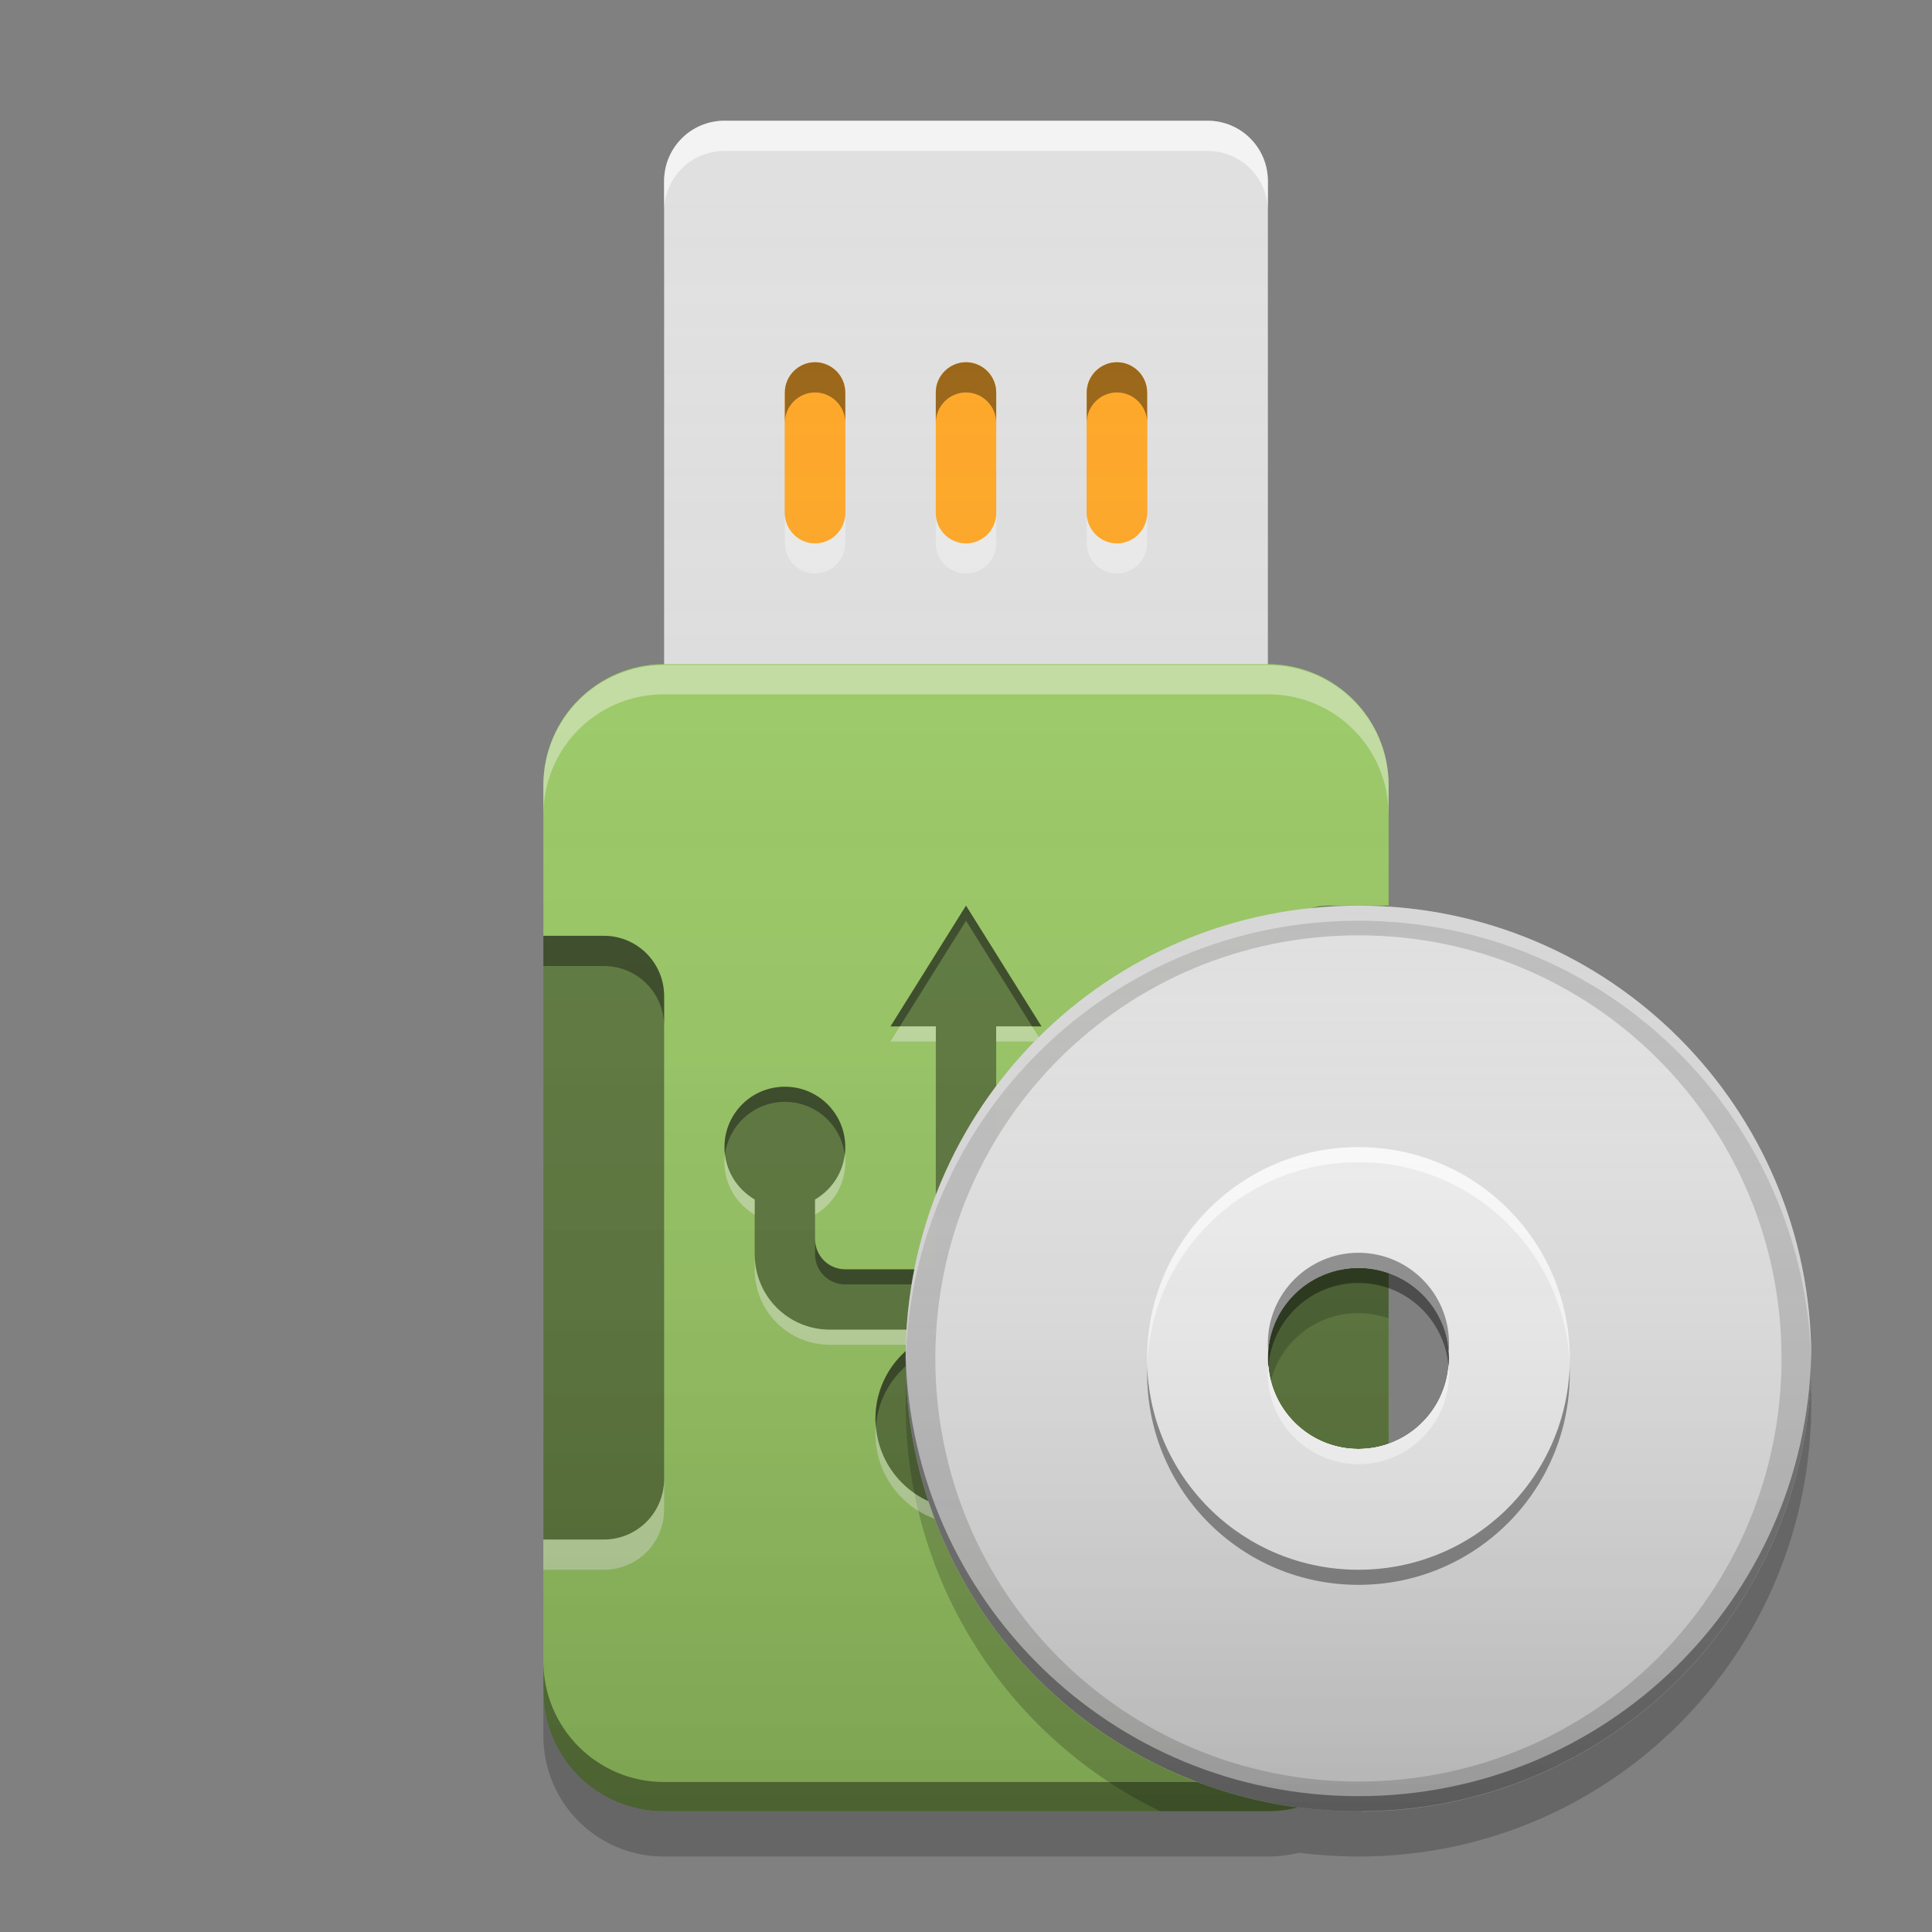 
<svg xmlns="http://www.w3.org/2000/svg" xmlns:xlink="http://www.w3.org/1999/xlink" width="16" height="16" viewBox="0 0 16 16" version="1.1">
<rect x="0" y="0" width="16" height="16" fill="#808080" stroke="none"/>
<defs>
<linearGradient id="linear0" gradientUnits="userSpaceOnUse" x1="32" y1="60" x2="32" y2="4" gradientTransform="matrix(0.25,0,0,0.25,-0,0)">
<stop offset="0" style="stop-color:rgb(0%,0%,0%);stop-opacity:0.2;"/>
<stop offset="1" style="stop-color:rgb(100%,100%,100%);stop-opacity:0;"/>
</linearGradient>
<linearGradient id="linear1" gradientUnits="userSpaceOnUse" x1="46" y1="60" x2="46" y2="30" gradientTransform="matrix(0.25,0,0,0.25,0,0)">
<stop offset="0" style="stop-color:rgb(0%,0%,0%);stop-opacity:0.2;"/>
<stop offset="1" style="stop-color:rgb(100%,100%,100%);stop-opacity:0;"/>
</linearGradient>
</defs>
<g id="surface1">
<path style=" stroke:none;fill-rule:nonzero;fill:rgb(87.843%,87.843%,87.843%);fill-opacity:0.996;" d="M 6 1 L 10 1 C 10.277 1 10.5 1.223 10.5 1.5 L 10.5 5.5 C 10.5 5.777 10.277 6 10 6 L 6 6 C 5.723 6 5.5 5.777 5.5 5.5 L 5.5 1.5 C 5.5 1.223 5.723 1 6 1 Z M 6 1 "/>
<path style=" stroke:none;fill-rule:nonzero;fill:rgb(61.176%,80%,39.608%);fill-opacity:1;" d="M 5.5 5.5 L 10.5 5.5 C 11.051 5.5 11.5 5.949 11.5 6.5 L 11.5 14 C 11.5 14.551 11.051 15 10.5 15 L 5.5 15 C 4.949 15 4.5 14.551 4.5 14 L 4.5 6.5 C 4.5 5.949 4.949 5.5 5.5 5.5 Z M 5.5 5.5 "/>
<path style=" stroke:none;fill-rule:nonzero;fill:rgb(100%,100%,100%);fill-opacity:0.4;" d="M 5.5 5.508 C 4.945 5.508 4.5 5.953 4.5 6.508 L 4.5 6.75 C 4.5 6.195 4.945 5.75 5.5 5.75 L 10.5 5.75 C 11.055 5.75 11.5 6.195 11.5 6.75 L 11.5 6.508 C 11.5 5.953 11.055 5.508 10.5 5.508 Z M 5.5 5.508 "/>
<path style=" stroke:none;fill-rule:nonzero;fill:rgb(0.392%,0.392%,0.392%);fill-opacity:0.4;" d="M 5.5 15 C 4.945 15 4.5 14.551 4.5 14 L 4.5 13.758 C 4.5 14.309 4.945 14.758 5.5 14.758 L 10.5 14.758 C 11.055 14.758 11.5 14.309 11.5 13.758 L 11.5 14 C 11.5 14.551 11.055 15 10.5 15 Z M 5.5 15 "/>
<path style=" stroke:none;fill-rule:nonzero;fill:rgb(0%,0%,0%);fill-opacity:0.2;" d="M 11.23 10.504 C 10.824 10.516 10.5 10.848 10.5 11.254 C 10.5 11.32 10.508 11.379 10.523 11.441 C 10.602 11.121 10.887 10.883 11.23 10.875 C 11.238 10.875 11.242 10.875 11.25 10.875 C 11.336 10.875 11.422 10.891 11.5 10.918 L 11.5 10.547 C 11.422 10.52 11.336 10.504 11.25 10.504 C 11.242 10.504 11.238 10.504 11.23 10.504 Z M 7.504 11.441 C 7.5 11.5 7.5 11.562 7.5 11.625 C 7.5 13.113 8.359 14.395 9.609 15 L 5.5 15 C 4.945 15 4.5 14.555 4.5 14 L 4.5 14.375 C 4.5 14.93 4.945 15.375 5.5 15.375 L 10.5 15.375 C 10.59 15.375 10.676 15.363 10.758 15.344 C 10.918 15.363 11.082 15.375 11.25 15.375 C 13.328 15.375 15 13.703 15 11.625 C 15 11.562 15 11.5 14.996 11.441 C 14.898 13.422 13.281 14.988 11.277 15.004 C 11.418 14.832 11.5 14.613 11.5 14.375 L 11.5 14 C 11.5 14.469 11.18 14.863 10.742 14.969 C 8.969 14.73 7.594 13.262 7.504 11.441 Z M 7.504 11.441 "/>
<path style=" stroke:none;fill-rule:nonzero;fill:rgb(0%,0%,0%);fill-opacity:0.4;" d="M 4.5 7.75 L 4.5 12.75 L 5 12.75 C 5.277 12.75 5.5 12.527 5.5 12.25 L 5.5 8.25 C 5.5 7.973 5.277 7.75 5 7.75 Z M 4.5 7.75 "/>
<path style=" stroke:none;fill-rule:nonzero;fill:rgb(0%,0%,0%);fill-opacity:0.4;" d="M 4.5 7.75 L 4.5 8 L 5 8 C 5.277 8 5.5 8.223 5.5 8.5 L 5.5 8.25 C 5.5 7.973 5.277 7.75 5 7.75 Z M 4.5 7.75 "/>
<path style=" stroke:none;fill-rule:nonzero;fill:rgb(100%,100%,100%);fill-opacity:0.4;" d="M 4.5 13 L 4.5 12.75 L 5 12.75 C 5.277 12.75 5.5 12.527 5.5 12.25 L 5.5 12.5 C 5.5 12.777 5.277 13 5 13 Z M 4.5 13 "/>
<path style=" stroke:none;fill-rule:nonzero;fill:rgb(0%,0%,0%);fill-opacity:0.4;" d="M 11.5 7.75 L 11.5 12.75 L 11 12.75 C 10.723 12.75 10.5 12.527 10.5 12.25 L 10.5 8.25 C 10.5 7.973 10.723 7.75 11 7.75 Z M 11.5 7.75 "/>
<path style=" stroke:none;fill-rule:nonzero;fill:rgb(0%,0%,0%);fill-opacity:0.4;" d="M 11.5 7.5 L 11.5 7.75 L 11 7.75 C 10.723 7.75 10.5 7.973 10.5 8.25 L 10.5 8 C 10.5 7.723 10.723 7.5 11 7.5 Z M 11.5 7.5 "/>
<path style=" stroke:none;fill-rule:nonzero;fill:rgb(100%,100%,100%);fill-opacity:0.4;" d="M 11.5 12.75 L 11.5 12.5 L 11 12.5 C 10.723 12.5 10.5 12.277 10.5 12 L 10.5 12.25 C 10.5 12.527 10.723 12.75 11 12.75 Z M 11.5 12.75 "/>
<path style=" stroke:none;fill-rule:nonzero;fill:rgb(100%,65.49%,14.902%);fill-opacity:0.996;" d="M 6.75 3 C 6.887 3 7 3.113 7 3.25 L 7 4.25 C 7 4.387 6.887 4.5 6.75 4.5 C 6.613 4.5 6.5 4.387 6.5 4.25 L 6.5 3.25 C 6.5 3.113 6.613 3 6.75 3 Z M 6.75 3 "/>
<path style=" stroke:none;fill-rule:nonzero;fill:rgb(100%,65.49%,14.902%);fill-opacity:0.996;" d="M 8 3 C 8.137 3 8.25 3.113 8.25 3.25 L 8.25 4.25 C 8.25 4.387 8.137 4.5 8 4.5 C 7.863 4.5 7.75 4.387 7.75 4.25 L 7.75 3.25 C 7.75 3.113 7.863 3 8 3 Z M 8 3 "/>
<path style=" stroke:none;fill-rule:nonzero;fill:rgb(100%,65.49%,14.902%);fill-opacity:0.996;" d="M 9.25 3 C 9.387 3 9.5 3.113 9.5 3.25 L 9.5 4.25 C 9.5 4.387 9.387 4.5 9.25 4.5 C 9.113 4.5 9 4.387 9 4.25 L 9 3.25 C 9 3.113 9.113 3 9.25 3 Z M 9.25 3 "/>
<path style=" stroke:none;fill-rule:nonzero;fill:rgb(100%,65.49%,14.902%);fill-opacity:0.996;" d="M 6.75 3 C 6.887 3 7 3.113 7 3.25 L 7 4.25 C 7 4.387 6.887 4.5 6.75 4.5 C 6.613 4.5 6.5 4.387 6.5 4.25 L 6.5 3.25 C 6.5 3.113 6.613 3 6.75 3 Z M 6.75 3 "/>
<path style=" stroke:none;fill-rule:nonzero;fill:rgb(100%,65.49%,14.902%);fill-opacity:0.996;" d="M 8 3 C 8.137 3 8.25 3.113 8.25 3.25 L 8.25 4.25 C 8.25 4.387 8.137 4.5 8 4.5 C 7.863 4.5 7.75 4.387 7.75 4.25 L 7.75 3.25 C 7.75 3.113 7.863 3 8 3 Z M 8 3 "/>
<path style=" stroke:none;fill-rule:nonzero;fill:rgb(100%,65.49%,14.902%);fill-opacity:0.996;" d="M 9.25 3 C 9.387 3 9.5 3.113 9.5 3.25 L 9.5 4.25 C 9.5 4.387 9.387 4.5 9.25 4.5 C 9.113 4.5 9 4.387 9 4.25 L 9 3.25 C 9 3.113 9.113 3 9.25 3 Z M 9.25 3 "/>
<path style=" stroke:none;fill-rule:nonzero;fill:rgb(0%,0%,0%);fill-opacity:0.4;" d="M 6.75 3 C 6.613 3 6.5 3.113 6.5 3.25 L 6.5 3.5 C 6.5 3.363 6.613 3.25 6.75 3.25 C 6.887 3.25 7 3.363 7 3.5 L 7 3.25 C 7 3.113 6.887 3 6.75 3 Z M 8 3 C 7.863 3 7.75 3.113 7.75 3.25 L 7.75 3.5 C 7.75 3.363 7.863 3.25 8 3.25 C 8.137 3.25 8.25 3.363 8.25 3.5 L 8.25 3.25 C 8.25 3.113 8.137 3 8 3 Z M 9.25 3 C 9.113 3 9 3.113 9 3.25 L 9 3.5 C 9 3.363 9.113 3.25 9.25 3.25 C 9.387 3.25 9.5 3.363 9.5 3.5 L 9.5 3.25 C 9.5 3.113 9.387 3 9.25 3 Z M 9.25 3 "/>
<path style=" stroke:none;fill-rule:nonzero;fill:rgb(99.608%,99.608%,99.608%);fill-opacity:0.4;" d="M 6.75 4.75 C 6.613 4.75 6.5 4.637 6.5 4.5 L 6.5 4.25 C 6.5 4.387 6.613 4.5 6.75 4.5 C 6.887 4.5 7 4.387 7 4.25 L 7 4.5 C 7 4.637 6.887 4.75 6.75 4.75 Z M 8 4.75 C 7.863 4.75 7.75 4.637 7.75 4.5 L 7.75 4.25 C 7.75 4.387 7.863 4.5 8 4.5 C 8.137 4.5 8.25 4.387 8.25 4.25 L 8.25 4.5 C 8.25 4.637 8.137 4.75 8 4.75 Z M 9.25 4.75 C 9.113 4.75 9 4.637 9 4.5 L 9 4.25 C 9 4.387 9.113 4.5 9.25 4.5 C 9.387 4.5 9.5 4.387 9.5 4.25 L 9.5 4.5 C 9.5 4.637 9.387 4.75 9.25 4.75 Z M 9.25 4.75 "/>
<path style=" stroke:none;fill-rule:nonzero;fill:rgb(100%,100%,100%);fill-opacity:0.6;" d="M 6 1 C 5.723 1 5.5 1.223 5.5 1.5 L 5.5 1.75 C 5.5 1.473 5.723 1.25 6 1.25 L 10 1.25 C 10.277 1.25 10.5 1.473 10.5 1.75 L 10.5 1.5 C 10.5 1.223 10.277 1 10 1 Z M 6 1 "/>
<path style=" stroke:none;fill-rule:nonzero;fill:rgb(0%,0%,0%);fill-opacity:0.4;" d="M 8 7.5 L 7.375 8.5 L 7.75 8.5 L 7.75 10.512 L 7 10.512 C 6.863 10.512 6.75 10.402 6.75 10.262 L 6.75 9.934 C 6.898 9.848 7 9.688 7 9.5 C 7 9.223 6.777 9 6.5 9 C 6.223 9 6 9.223 6 9.5 C 6 9.688 6.102 9.848 6.25 9.934 L 6.25 10.387 C 6.25 10.734 6.527 11.012 6.875 11.012 L 7.75 11.012 L 7.75 11.043 C 7.457 11.145 7.25 11.422 7.25 11.75 C 7.25 12.164 7.586 12.5 8 12.5 C 8.414 12.5 8.75 12.164 8.75 11.75 C 8.75 11.422 8.543 11.145 8.25 11.043 L 8.25 10.5 L 9.125 10.5 C 9.473 10.5 9.75 10.223 9.75 9.875 L 9.75 9.5 L 9.875 9.5 C 9.945 9.5 10 9.445 10 9.375 L 10 8.625 C 10 8.555 9.945 8.5 9.875 8.5 L 9.125 8.5 C 9.055 8.5 9 8.555 9 8.625 L 9 9.375 C 9 9.445 9.055 9.5 9.125 9.5 L 9.25 9.5 L 9.25 9.75 C 9.25 9.887 9.137 10 9 10 L 8.25 10 L 8.25 8.5 L 8.625 8.5 Z M 8 7.5 "/>
<path style=" stroke:none;fill-rule:nonzero;fill:rgb(0%,0%,0%);fill-opacity:0.4;" d="M 8 7.5 L 7.375 8.5 L 7.453 8.5 L 8 7.625 L 8.547 8.5 L 8.625 8.5 Z M 9.125 8.5 C 9.055 8.5 9 8.555 9 8.625 L 9 8.75 C 9 8.68 9.055 8.625 9.125 8.625 L 9.875 8.625 C 9.945 8.625 10 8.68 10 8.75 L 10 8.625 C 10 8.555 9.945 8.5 9.875 8.5 Z M 6.5 9 C 6.223 9 6 9.223 6 9.5 C 6 9.52 6 9.543 6.004 9.562 C 6.035 9.316 6.246 9.125 6.5 9.125 C 6.754 9.125 6.965 9.316 6.996 9.562 C 7 9.543 7 9.52 7 9.5 C 7 9.223 6.777 9 6.5 9 Z M 9.25 9.75 C 9.25 9.887 9.137 10 9 10 L 8.25 10 L 8.25 10.125 L 9 10.125 C 9.137 10.125 9.25 10.012 9.25 9.875 Z M 6.75 10.262 L 6.75 10.387 C 6.75 10.527 6.863 10.637 7 10.637 L 7.75 10.637 L 7.75 10.512 L 7 10.512 C 6.863 10.512 6.75 10.402 6.75 10.262 Z M 8.25 11.043 L 8.25 11.168 C 8.523 11.262 8.723 11.512 8.746 11.809 C 8.75 11.789 8.75 11.77 8.75 11.75 C 8.75 11.422 8.543 11.145 8.25 11.043 Z M 7.566 11.137 C 7.375 11.273 7.25 11.496 7.25 11.75 C 7.25 11.77 7.25 11.789 7.254 11.809 C 7.277 11.512 7.477 11.262 7.75 11.168 L 7.75 11.137 Z M 7.566 11.137 "/>
<path style=" stroke:none;fill-rule:nonzero;fill:rgb(100%,100%,100%);fill-opacity:0.4;" d="M 7.453 8.5 L 7.375 8.625 L 7.75 8.625 L 7.75 8.5 Z M 8.25 8.5 L 8.25 8.625 L 8.625 8.625 L 8.547 8.5 Z M 9 9.375 L 9 9.5 C 9 9.57 9.055 9.625 9.125 9.625 L 9.25 9.625 L 9.25 9.5 L 9.125 9.5 C 9.055 9.5 9 9.445 9 9.375 Z M 10 9.375 C 10 9.445 9.945 9.5 9.875 9.5 L 9.75 9.5 L 9.75 9.625 L 9.875 9.625 C 9.945 9.625 10 9.57 10 9.5 Z M 6.004 9.562 C 6 9.582 6 9.605 6 9.625 C 6 9.812 6.102 9.973 6.25 10.059 L 6.25 9.934 C 6.117 9.855 6.023 9.723 6.004 9.562 Z M 6.996 9.562 C 6.977 9.723 6.883 9.855 6.75 9.934 L 6.75 10.059 C 6.898 9.973 7 9.812 7 9.625 C 7 9.605 7 9.582 6.996 9.562 Z M 9.75 9.875 C 9.75 10.223 9.473 10.5 9.125 10.5 L 8.25 10.5 L 8.25 10.625 L 9.125 10.625 C 9.473 10.625 9.75 10.348 9.75 10 Z M 6.25 10.387 L 6.25 10.512 C 6.25 10.859 6.527 11.137 6.875 11.137 L 7.566 11.137 C 7.621 11.098 7.684 11.066 7.75 11.043 L 7.75 11.012 L 6.875 11.012 C 6.527 11.012 6.25 10.734 6.25 10.387 Z M 7.254 11.812 C 7.25 11.832 7.25 11.852 7.25 11.875 C 7.25 12.289 7.586 12.625 8 12.625 C 8.414 12.625 8.75 12.289 8.75 11.875 C 8.75 11.852 8.75 11.832 8.746 11.812 C 8.715 12.199 8.395 12.5 8 12.5 C 7.605 12.5 7.285 12.199 7.254 11.812 Z M 7.254 11.812 "/>
<path style=" stroke:none;fill-rule:nonzero;fill:url(#linear0);" d="M 6 1 C 5.723 1 5.5 1.223 5.5 1.5 L 5.5 5.5 C 4.945 5.5 4.5 5.945 4.5 6.5 L 4.5 14 C 4.5 14.555 4.945 15 5.5 15 L 10.5 15 C 11.055 15 11.5 14.555 11.5 14 L 11.5 6.5 C 11.5 5.945 11.055 5.5 10.5 5.5 L 10.5 1.5 C 10.5 1.223 10.277 1 10 1 Z M 6 1 "/>
<path style=" stroke:none;fill-rule:nonzero;fill:rgb(74.118%,74.118%,74.118%);fill-opacity:0.996;" d="M 11.25 7.5 C 9.172 7.5 7.5 9.172 7.5 11.25 C 7.5 13.328 9.172 15 11.25 15 C 13.328 15 15 13.328 15 11.25 C 15 9.172 13.328 7.5 11.25 7.5 Z M 11.23 10.5 C 11.238 10.5 11.242 10.5 11.25 10.5 C 11.664 10.5 12 10.836 12 11.25 C 12 11.664 11.664 12 11.25 12 C 10.836 12 10.5 11.664 10.5 11.25 C 10.5 10.84 10.824 10.512 11.23 10.5 Z M 11.23 10.5 "/>
<path style=" stroke:none;fill-rule:nonzero;fill:rgb(87.843%,87.843%,87.843%);fill-opacity:0.996;" d="M 11.25 7.746 C 9.309 7.746 7.746 9.309 7.746 11.25 C 7.746 13.191 9.309 14.754 11.25 14.754 C 13.191 14.754 14.754 13.191 14.754 11.25 C 14.754 9.309 13.191 7.746 11.25 7.746 Z M 11.23 10.5 C 11.238 10.5 11.242 10.5 11.25 10.5 C 11.664 10.5 12 10.836 12 11.25 C 12 11.664 11.664 12 11.25 12 C 10.836 12 10.5 11.664 10.5 11.25 C 10.5 10.84 10.824 10.512 11.23 10.5 Z M 11.23 10.5 "/>
<path style=" stroke:none;fill-rule:nonzero;fill:rgb(93.333%,93.333%,93.333%);fill-opacity:0.996;" d="M 11.25 9.5 C 10.281 9.5 9.5 10.281 9.5 11.25 C 9.5 12.219 10.281 13 11.25 13 C 12.219 13 13 12.219 13 11.25 C 13 10.281 12.219 9.5 11.25 9.5 Z M 11.23 10.5 C 11.238 10.5 11.242 10.5 11.25 10.5 C 11.664 10.5 12 10.836 12 11.25 C 12 11.664 11.664 12 11.25 12 C 10.836 12 10.5 11.664 10.5 11.25 C 10.5 10.84 10.824 10.512 11.23 10.5 Z M 11.23 10.5 "/>
<path style=" stroke:none;fill-rule:nonzero;fill:rgb(100%,100%,100%);fill-opacity:0.8;" d="M 11.25 9.5 C 10.281 9.5 9.5 10.281 9.5 11.25 C 9.5 11.27 9.5 11.289 9.5 11.305 C 9.539 10.367 10.305 9.625 11.25 9.625 C 12.195 9.625 12.961 10.367 13 11.305 C 13 11.289 13 11.27 13 11.25 C 13 10.281 12.219 9.5 11.25 9.5 Z M 11.996 11.309 C 11.965 11.695 11.645 12 11.25 12 C 10.855 12 10.535 11.695 10.504 11.309 C 10.5 11.332 10.5 11.352 10.5 11.375 C 10.5 11.789 10.836 12.125 11.25 12.125 C 11.664 12.125 12 11.789 12 11.375 C 12 11.352 12 11.332 11.996 11.309 Z M 11.996 11.309 "/>
<path style=" stroke:none;fill-rule:nonzero;fill:rgb(0%,0%,0%);fill-opacity:0.4;" d="M 11.25 13.125 C 10.281 13.125 9.5 12.344 9.5 11.375 C 9.5 11.355 9.5 11.336 9.5 11.32 C 9.539 12.258 10.305 13 11.25 13 C 12.195 13 12.961 12.258 13 11.32 C 13 11.336 13 11.355 13 11.375 C 13 12.344 12.219 13.125 11.25 13.125 Z M 11.996 11.316 C 11.965 10.93 11.645 10.625 11.25 10.625 C 10.855 10.625 10.535 10.93 10.504 11.316 C 10.5 11.293 10.5 11.273 10.5 11.25 C 10.5 10.836 10.836 10.5 11.25 10.5 C 11.664 10.5 12 10.836 12 11.25 C 12 11.273 12 11.293 11.996 11.316 Z M 11.996 11.316 "/>
<path style=" stroke:none;fill-rule:nonzero;fill:rgb(100%,100%,100%);fill-opacity:0.4;" d="M 11.25 7.5 C 9.172 7.5 7.5 9.172 7.5 11.25 C 7.5 11.262 7.5 11.273 7.5 11.285 C 7.547 9.25 9.203 7.625 11.25 7.625 C 13.297 7.625 14.953 9.25 15 11.285 C 15 11.273 15 11.262 15 11.25 C 15 9.172 13.328 7.5 11.25 7.5 Z M 11.996 11.309 C 11.965 11.695 11.645 12 11.25 12 C 10.855 12 10.535 11.695 10.504 11.309 C 10.5 11.332 10.5 11.352 10.5 11.375 C 10.5 11.789 10.836 12.125 11.25 12.125 C 11.664 12.125 12 11.789 12 11.375 C 12 11.352 12 11.332 11.996 11.309 Z M 11.996 11.309 "/>
<path style=" stroke:none;fill-rule:nonzero;fill:rgb(0.392%,0.392%,0.392%);fill-opacity:0.4;" d="M 11.25 15 C 9.172 15 7.5 13.328 7.5 11.25 C 7.5 11.238 7.5 11.227 7.5 11.215 C 7.547 13.25 9.203 14.875 11.25 14.875 C 13.297 14.875 14.953 13.25 15 11.215 C 15 11.227 15 11.238 15 11.25 C 15 13.328 13.328 15 11.25 15 Z M 11.996 11.191 C 11.965 10.805 11.645 10.5 11.25 10.5 C 10.855 10.5 10.535 10.805 10.504 11.191 C 10.5 11.168 10.5 11.148 10.5 11.125 C 10.5 10.711 10.836 10.375 11.25 10.375 C 11.664 10.375 12 10.711 12 11.125 C 12 11.148 12 11.168 11.996 11.191 Z M 11.996 11.191 "/>
<path style=" stroke:none;fill-rule:nonzero;fill:url(#linear1);" d="M 11.25 7.5 C 9.172 7.5 7.5 9.172 7.5 11.25 C 7.5 13.328 9.172 15 11.25 15 C 13.328 15 15 13.328 15 11.25 C 15 9.172 13.328 7.5 11.25 7.5 Z M 11.23 10.5 C 11.238 10.5 11.242 10.5 11.25 10.5 C 11.664 10.5 12 10.836 12 11.25 C 12 11.664 11.664 12 11.25 12 C 10.836 12 10.5 11.664 10.5 11.25 C 10.5 10.84 10.824 10.512 11.23 10.5 Z M 11.23 10.5 "/>
</g>
</svg>
